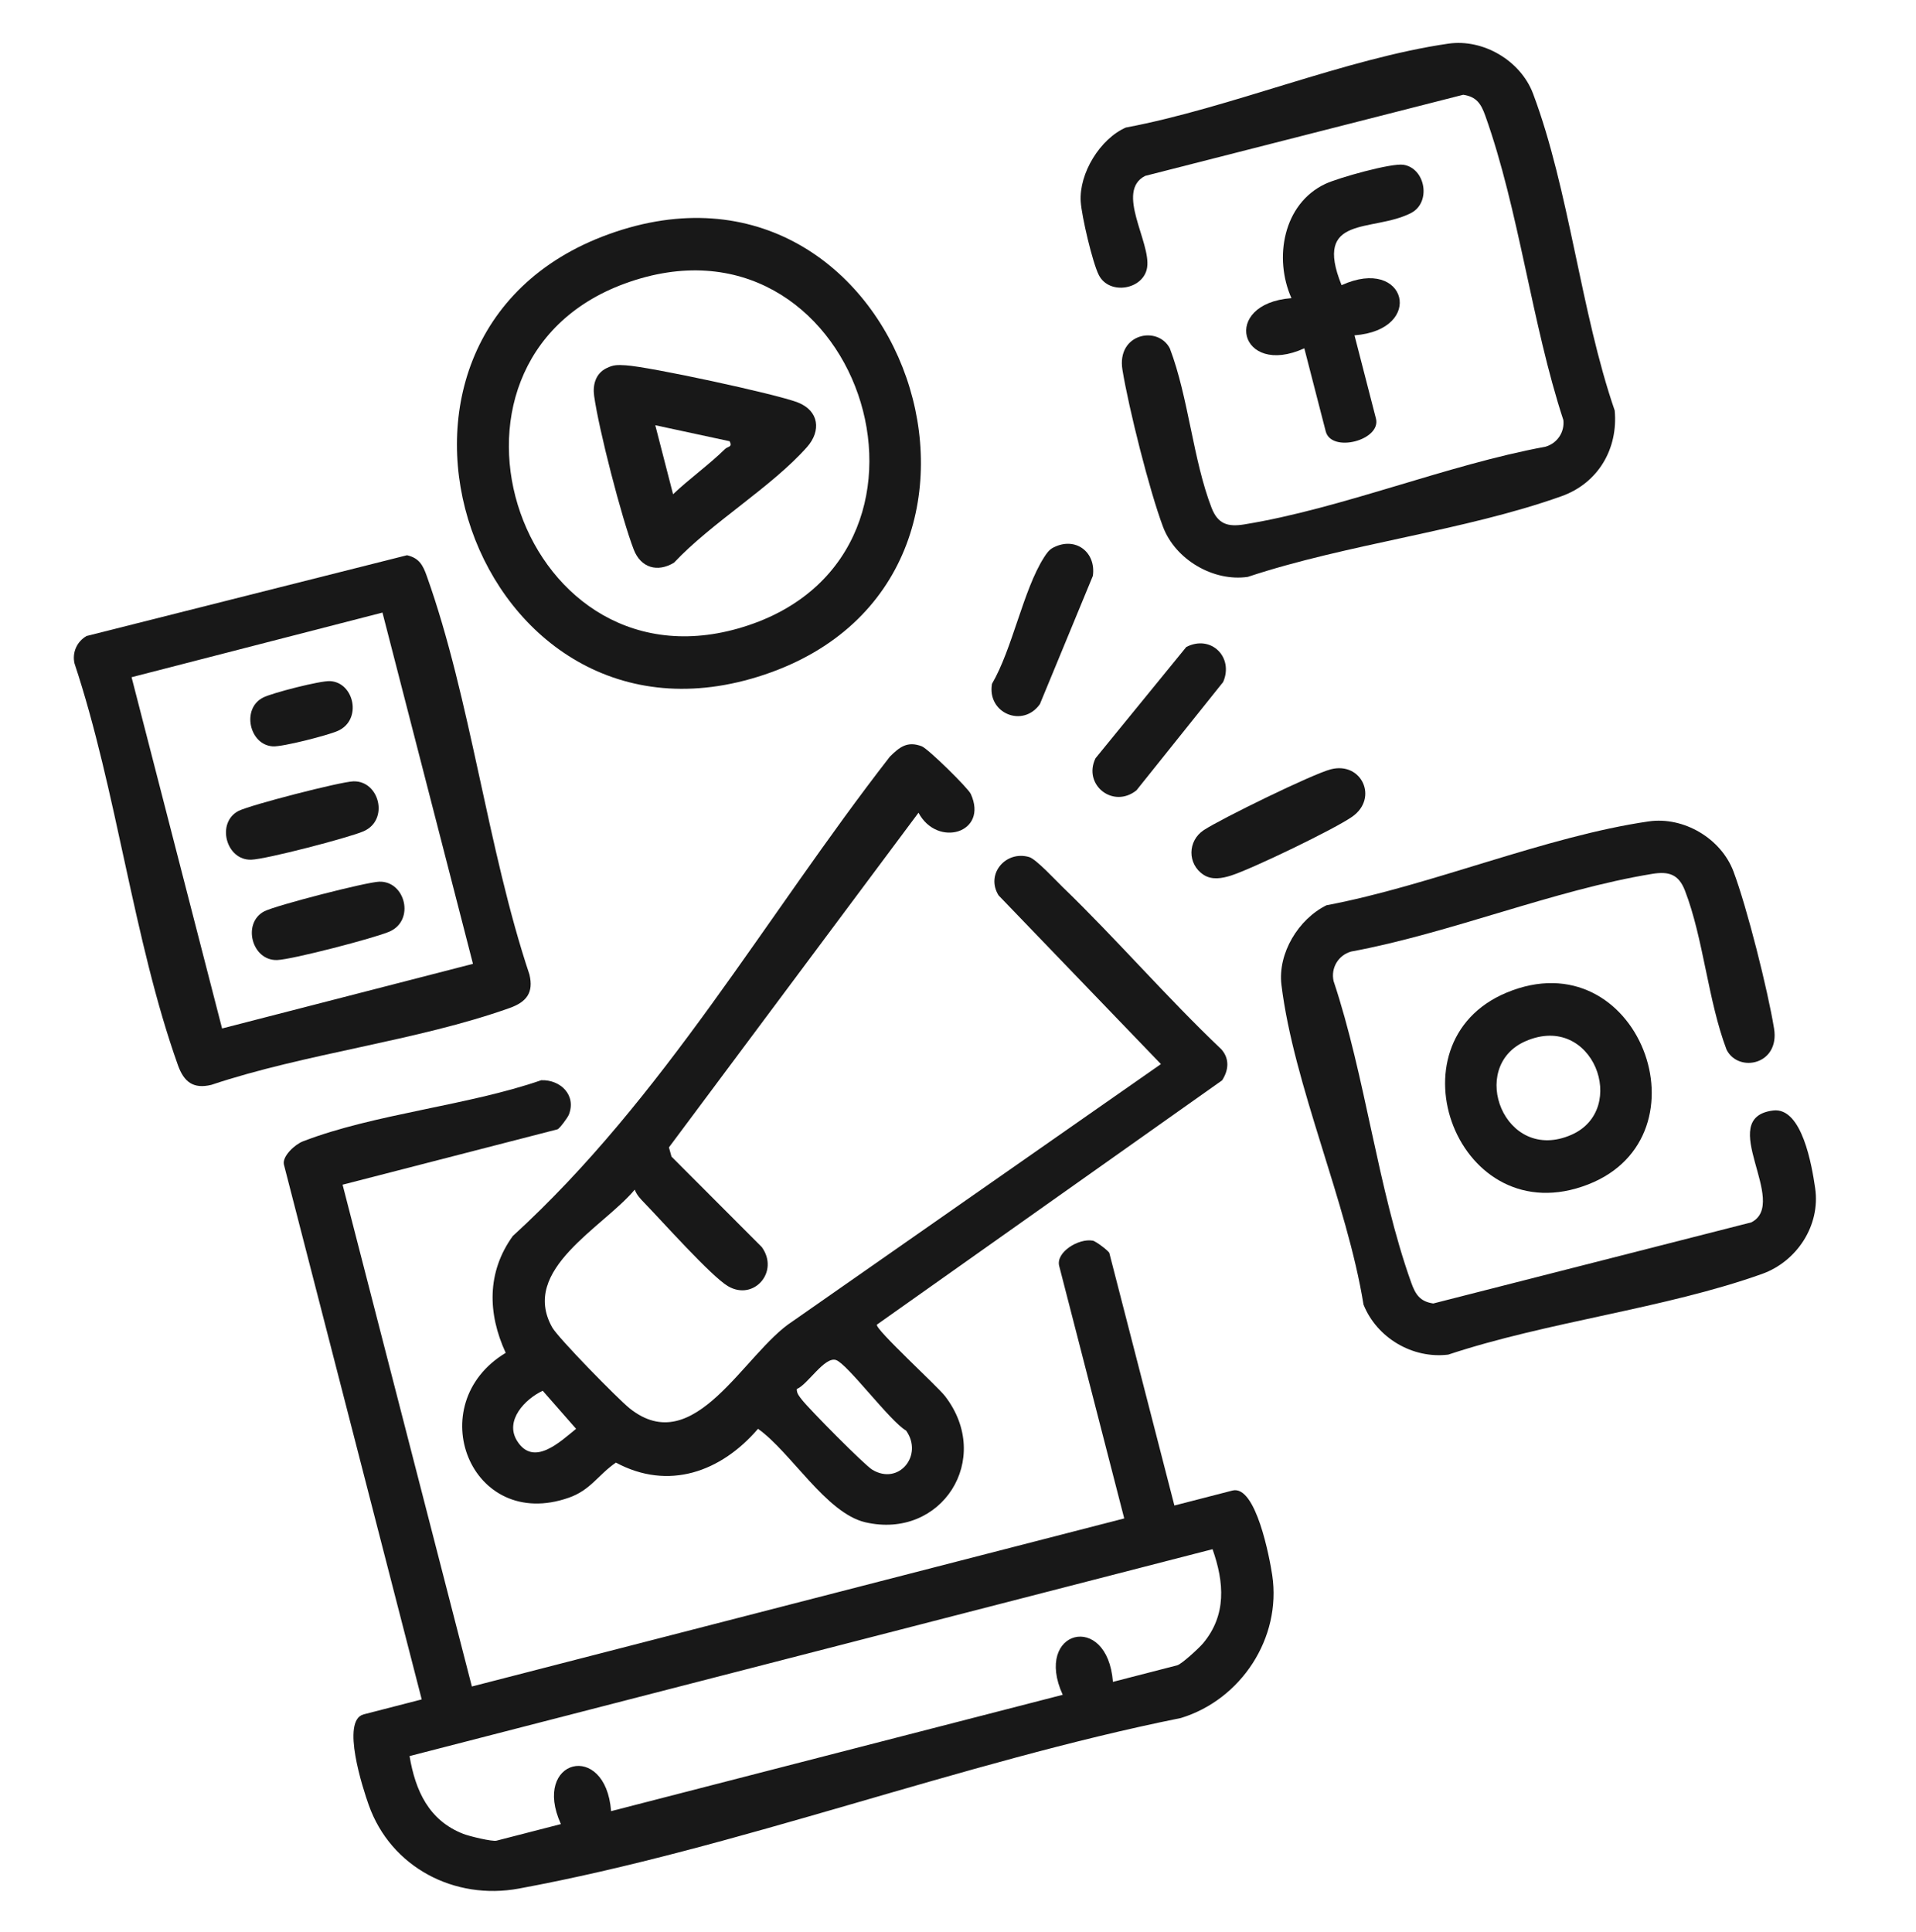 <svg width="238" height="240" viewBox="0 0 238 240" fill="none" xmlns="http://www.w3.org/2000/svg">
<path d="M42.555 147.167L58.615 209.502L139.649 188.624L131.569 157.261C131.132 155.565 133.963 153.803 135.737 154.117C136.133 154.187 137.736 155.412 137.799 155.656L145.879 187.019L153.087 185.161C156.017 184.406 157.726 193.623 158.033 195.675C159.197 203.467 154.178 211.132 146.681 213.419C119.46 218.895 91.55 229.604 64.445 234.606C56.477 236.077 48.558 231.99 45.801 224.219C45.099 222.247 42.304 213.704 45.177 212.964L52.385 211.107L35.271 144.682C35.006 143.651 36.647 142.157 37.632 141.781C46.471 138.372 58.097 137.352 67.233 134.188C69.648 134.104 71.625 136.07 70.654 138.485C70.502 138.862 69.478 140.231 69.244 140.291L42.555 147.167ZM150.603 192.45L50.874 218.145C51.596 222.455 53.274 226.146 57.555 227.812C58.29 228.1 61.138 228.793 61.684 228.652L69.673 226.594C65.997 218.528 75.231 216.154 75.908 224.987L132.008 210.534C128.331 202.468 137.565 200.094 138.243 208.927L146.231 206.869C146.773 206.729 148.93 204.742 149.441 204.138C152.384 200.611 152.069 196.568 150.619 192.446L150.603 192.45Z" fill="#181818"/>
<path d="M114.103 100.947L83.093 142.531L83.41 143.676L94.624 154.911C96.853 157.983 93.626 161.656 90.433 159.776C88.34 158.545 82.187 151.639 80.033 149.419C79.564 148.935 79.08 148.432 78.846 147.782C74.919 152.49 64.561 157.695 68.59 164.888C69.33 166.212 76.75 173.769 78.187 174.93C86.279 181.437 92.452 168.003 98.451 164.143L144.207 132.185L124.039 111.225C122.394 108.568 124.945 105.608 127.847 106.469C128.7 106.721 131.118 109.34 131.952 110.146C138.722 116.688 144.903 123.875 151.73 130.364C152.757 131.548 152.614 132.955 151.809 134.201L108.924 164.553C108.693 165.123 116.438 172.196 117.388 173.428C123.418 181.259 116.949 191.306 107.479 189.101C102.625 187.97 98.232 180.377 94.159 177.492C89.558 182.856 83.035 185.197 76.509 181.69C74.289 183.216 73.375 185.1 70.651 186.052C58.424 190.334 52.245 174.432 62.818 168.056C60.555 163.151 60.47 158.017 63.697 153.544C82.468 136.404 95.034 113.936 110.54 93.99C111.757 92.788 112.711 92.032 114.494 92.705C115.281 93.001 120.246 97.883 120.588 98.627C122.81 103.483 116.419 105.346 114.088 100.951L114.103 100.947ZM67.417 172.766C65.251 173.773 62.644 176.449 64.231 178.992C66.291 182.291 69.603 179.073 71.56 177.493L67.417 172.766ZM98.978 172.543C98.945 173.106 99.308 173.479 99.618 173.888C100.487 175.018 107.392 182.002 108.362 182.579C111.664 184.559 114.722 180.769 112.554 177.714C110.577 176.592 105.261 169.42 103.845 168.947C102.43 168.473 100.296 172.037 98.978 172.543Z" fill="#181818"/>
<path d="M139.894 15.836C152.799 13.405 167.126 7.277 179.902 5.423C184.241 4.793 188.893 7.535 190.434 11.639C194.921 23.564 196.349 38.736 200.572 50.99C201.016 55.749 198.523 60.01 193.98 61.636C181.91 65.95 167.325 67.565 154.999 71.662C150.698 72.287 145.988 69.494 144.468 65.445C142.777 60.953 140.214 50.746 139.428 45.948C138.683 41.422 143.841 40.393 145.32 43.292C147.635 49.389 148.193 57.115 150.492 63.066C151.279 65.106 152.517 65.475 154.547 65.146C166.703 63.169 179.704 57.755 191.97 55.493C193.432 55.072 194.365 53.694 194.197 52.183C190.274 40.229 188.682 26.082 184.504 14.388C183.98 12.913 183.421 12.014 181.754 11.772L142.249 21.85C138.511 23.757 142.978 30.065 142.493 33.226C142.071 35.982 137.794 36.723 136.492 34.167C135.708 32.632 134.362 26.868 134.245 25.056C134.016 21.541 136.651 17.227 139.881 15.828L139.894 15.836Z" fill="#181818"/>
<path d="M164.787 112.451C177.692 110.02 192.019 103.892 204.795 102.038C209.134 101.409 213.786 104.151 215.326 108.255C217.017 112.748 219.58 122.954 220.366 127.752C221.111 132.278 215.953 133.307 214.474 130.408C212.159 124.311 211.601 116.585 209.301 110.634C208.515 108.594 207.277 108.225 205.247 108.554C193.091 110.531 180.09 115.946 167.824 118.207C166.233 118.667 165.288 120.253 165.656 121.879C169.604 133.71 171.147 147.715 175.289 159.307C175.813 160.782 176.372 161.681 178.038 161.923L217.544 151.845C222.345 149.392 212.995 138.864 220.247 137.951C223.854 137.498 225.071 144.827 225.475 147.603C226.15 152.225 223.207 156.701 218.883 158.249C206.813 162.563 192.228 164.178 179.902 168.275C175.465 168.824 171.023 166.189 169.371 162.059C167.328 149.37 160.701 134.805 159.177 122.344C158.699 118.421 161.293 114.162 164.791 112.445L164.787 112.451Z" fill="#181818"/>
<path d="M10.752 79.007L50.557 68.973C52.051 69.32 52.523 70.181 53.006 71.539C58.483 86.894 60.534 105.391 65.763 121.054C66.311 123.311 65.4 124.472 63.306 125.217C51.813 129.316 37.975 130.839 26.26 134.762C24.004 135.31 22.842 134.399 22.097 132.305C16.58 116.838 14.502 98.192 9.254 82.412C8.943 81.054 9.552 79.693 10.757 79.005L10.752 79.007ZM47.509 76.096L16.344 84.126L27.586 127.76L58.751 119.731L47.509 76.096Z" fill="#181818"/>
<path d="M75.611 29.094C112.279 15.845 131.105 71.639 94.978 83.8C58.85 95.96 40.445 41.8 75.611 29.094ZM77.607 35.228C50.664 45.1 64.837 87.12 92.982 77.67C120.893 68.298 106.469 24.657 77.607 35.228Z" fill="#181818"/>
<path d="M187.117 123.319C203.514 116.458 212.704 141.141 197.256 147.142C181.127 153.406 172.209 129.563 187.117 123.319ZM189.491 129.345C182.239 132.518 186.881 144.614 195.194 140.969C202.39 137.816 197.885 125.673 189.491 129.345Z" fill="#181818"/>
<path d="M162.024 43.266C153.963 46.941 151.574 37.711 160.419 37.036C158.206 32.067 159.39 25.308 164.632 22.841C166.221 22.094 172.819 20.238 174.321 20.467C177.077 20.889 177.818 25.166 175.262 26.468C170.485 28.909 163.077 26.589 166.647 35.426C174.717 31.743 177.091 40.977 168.252 41.656L170.913 51.981C171.613 54.698 165.378 56.304 164.678 53.588L162.017 43.262L162.024 43.266Z" fill="#181818"/>
<path d="M149.512 108.676C147.457 107.335 147.521 104.438 149.529 103.121C151.684 101.706 163.049 96.141 165.325 95.561C169.137 94.59 171.254 99.144 167.974 101.449C165.79 102.989 155.516 107.939 152.92 108.763C151.812 109.115 150.552 109.351 149.512 108.676Z" fill="#181818"/>
<path d="M130.888 67.997C133.603 66.626 136.174 68.588 135.752 71.539L129.172 87.47C127.059 90.467 122.587 88.6 123.222 84.946C125.754 80.619 127.12 73.258 129.671 69.265C130.012 68.733 130.297 68.288 130.891 67.99L130.888 67.997Z" fill="#181818"/>
<path d="M147.367 80.366C150.427 78.8 153.284 81.638 151.936 84.722L141.168 98.18C138.268 100.498 134.486 97.493 136.083 94.19L147.366 80.361L147.367 80.366Z" fill="#181818"/>
<path d="M29.644 100.732C31.101 99.991 42.26 97.116 43.894 97.061C47.131 96.96 48.376 101.878 45.144 103.271C43.276 104.075 33.078 106.735 31.211 106.794C28.058 106.897 26.828 102.168 29.648 100.726L29.644 100.732Z" fill="#181818"/>
<path d="M32.856 113.197C34.313 112.456 45.472 109.581 47.106 109.526C50.343 109.424 51.588 114.343 48.356 115.736C46.487 116.539 36.289 119.2 34.423 119.259C31.27 119.361 30.04 114.633 32.86 113.191L32.856 113.197Z" fill="#181818"/>
<path d="M32.667 86.657C33.804 86.076 39.792 84.544 41.002 84.61C44.012 84.767 45.03 89.472 41.928 90.809C40.665 91.357 35.148 92.778 33.906 92.715C30.981 92.564 29.965 88.042 32.663 86.664L32.667 86.657Z" fill="#181818"/>
<path d="M75.307 45.751C76.23 45.286 76.735 45.328 77.703 45.378C80.579 45.536 96.415 48.943 99.093 49.99C101.771 51.037 102.007 53.546 100.249 55.531C95.833 60.515 88.411 64.903 83.73 69.894C81.672 71.145 79.595 70.537 78.722 68.27C77.221 64.383 74.365 53.298 73.8 49.164C73.613 47.792 73.99 46.413 75.307 45.751ZM81.397 52.824L83.606 61.395C85.667 59.444 88.031 57.763 90.062 55.78C90.421 55.427 91.02 55.578 90.634 54.812L81.397 52.824Z" fill="#181818"/>
</svg>

